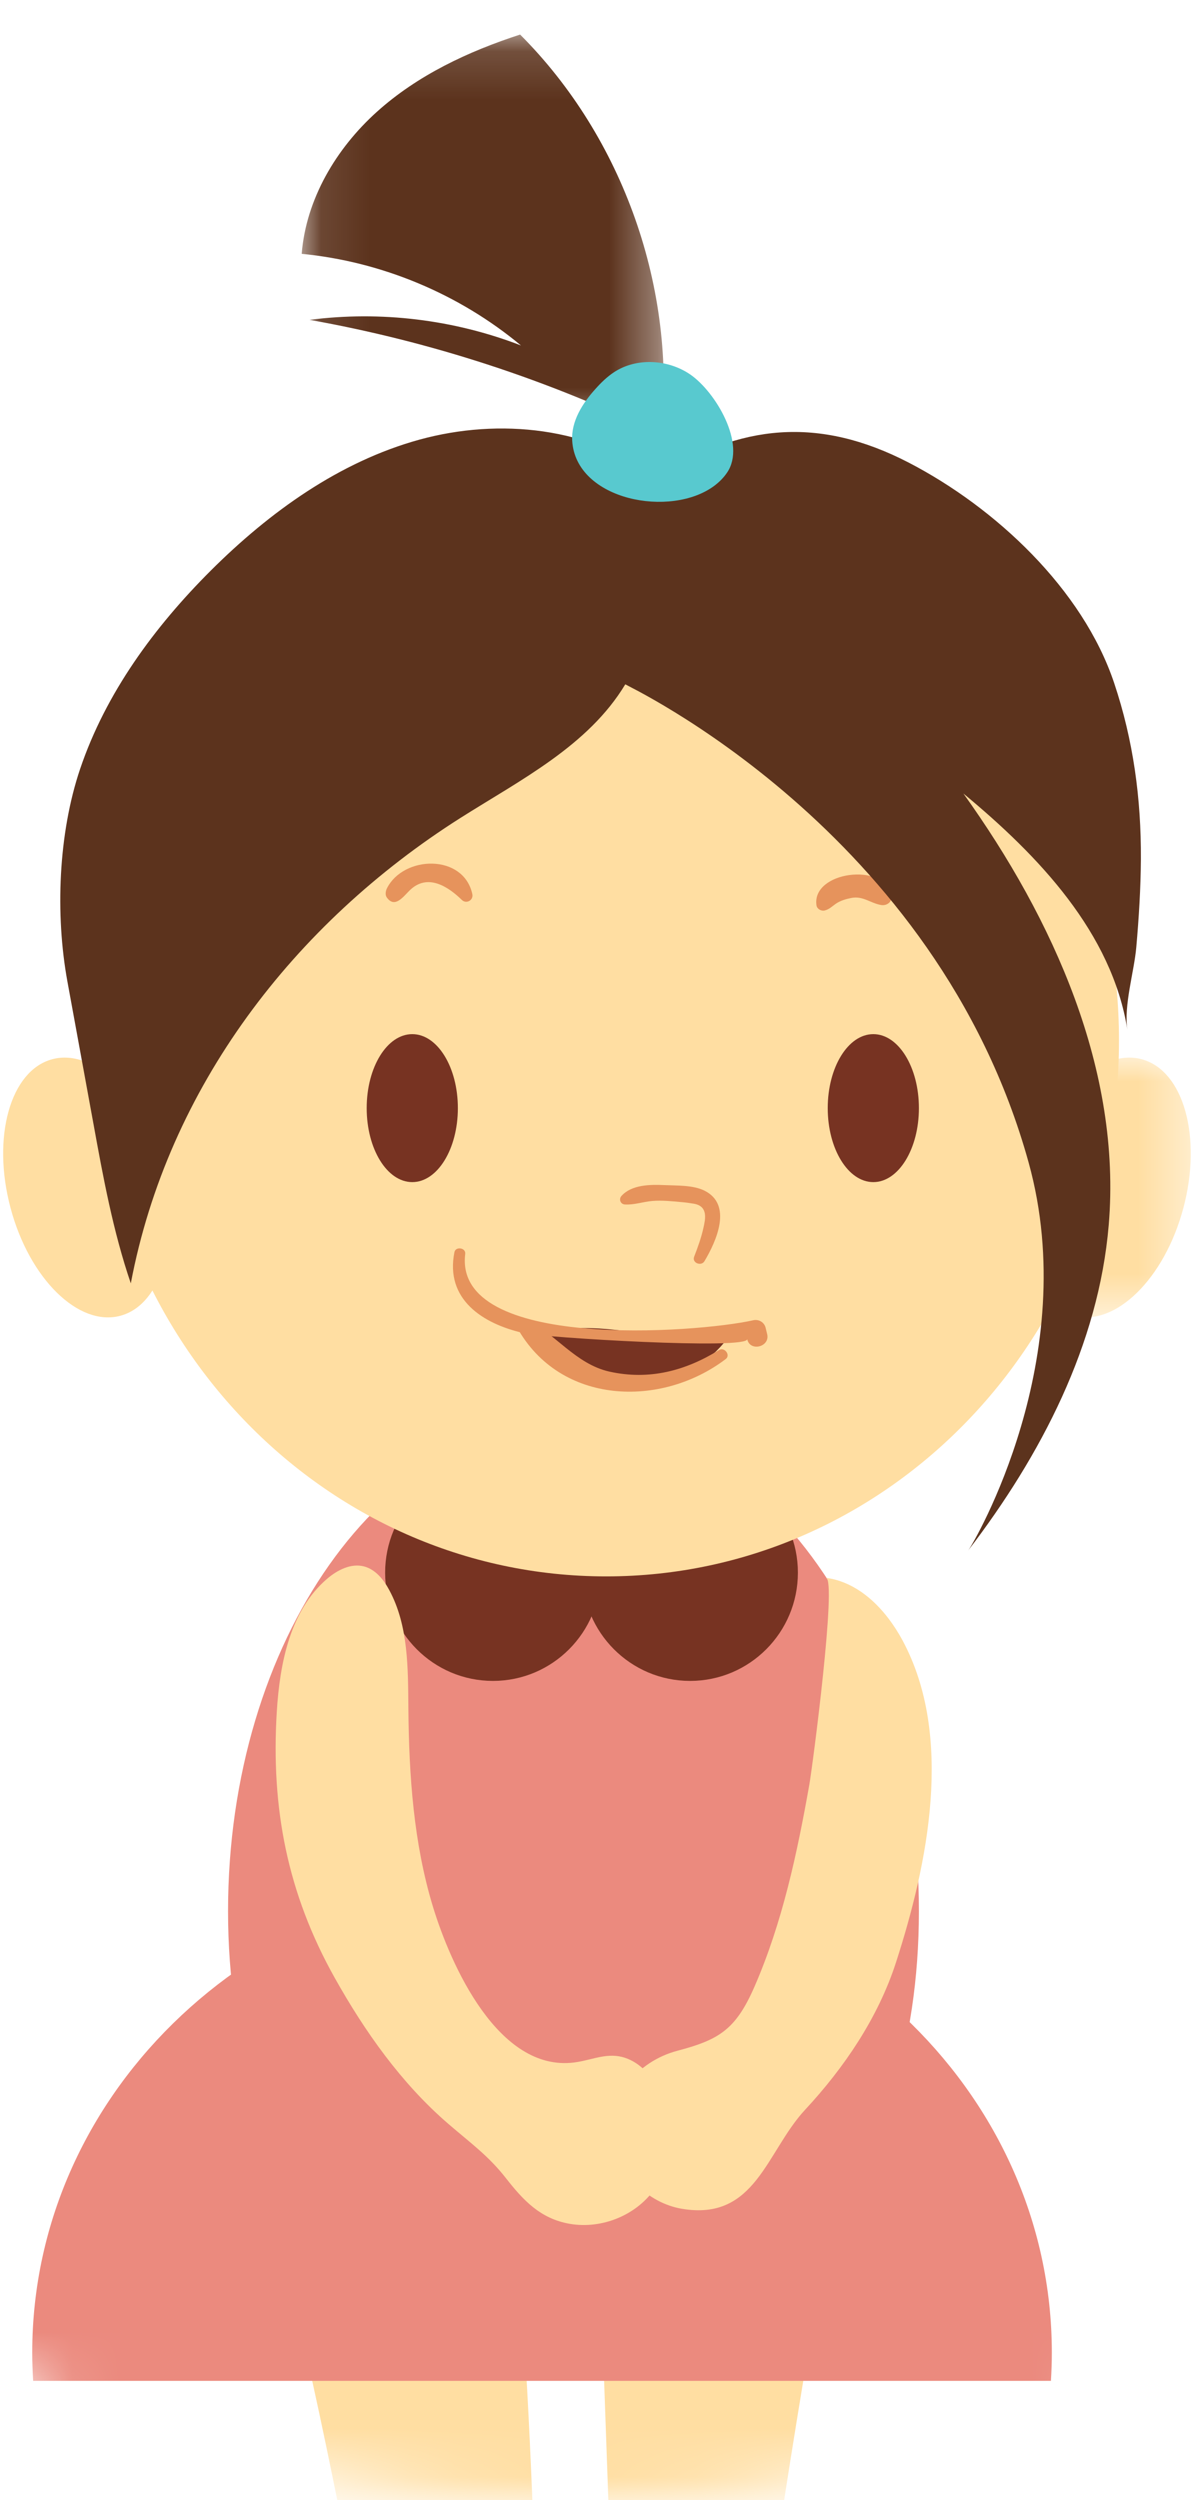 <?xml version="1.0" encoding="UTF-8"?>
<svg width="25px" height="52px" viewBox="0 0 25 52" version="1.1" xmlns="http://www.w3.org/2000/svg" xmlns:xlink="http://www.w3.org/1999/xlink">
    <!-- Generator: Sketch 43.2 (39069) - http://www.bohemiancoding.com/sketch -->
    <title>Group 5</title>
    <desc>Created with Sketch.</desc>
    <defs>
        <circle id="path-1" cx="28" cy="28" r="28"></circle>
        <polygon id="path-3" points="3.606 0 3.606 5.403 0.145 5.403 0.145 0 3.606 0"></polygon>
        <polygon id="path-5" points="0.097 0.142 7.635 0.142 7.635 8.47 0.097 8.47 0.097 0.142"></polygon>
    </defs>
    <g id="Page-1" stroke="none" stroke-width="1" fill="none" fill-rule="evenodd">
        <g id="入住-客服" transform="translate(-219, -471)">
            <g id="Group-5" transform="translate(203, 467)">
                <mask id="mask-2" fill="white">
                    <use xlink:href="#path-1"></use>
                </mask>
                <g id="Mask"></g>
                <g id="Page-1" mask="url(#mask-2)">
                    <g transform="translate(16.066, 4.521)">
                        <path d="M4.681,39.231 C4.681,44.855 7.901,48.648 11.872,48.648 C15.843,48.648 19.062,44.855 19.062,39.231 C19.062,33.606 15.843,29.046 11.872,29.046 C7.901,29.046 4.681,33.606 4.681,39.231" id="Fill-1" fill="#EB8A7E"></path>
                        <path d="M12.055,32.19 C12.055,33.434 13.06,34.442 14.299,34.442 C15.538,34.442 16.543,33.434 16.543,32.19 C16.543,30.947 15.538,29.938 14.299,29.938 C13.06,29.938 12.055,30.947 12.055,32.19" id="Fill-3" fill="#773322"></path>
                        <path d="M7.951,32.19 C7.951,33.434 8.956,34.442 10.195,34.442 C11.434,34.442 12.439,33.434 12.439,32.19 C12.439,30.947 11.434,29.938 10.195,29.938 C8.956,29.938 7.951,30.947 7.951,32.19" id="Fill-5" fill="#773322"></path>
                        <g id="Group-9" stroke-width="1" fill="none" transform="translate(0, 21.477)">
                            <path d="M3.308,2.278 C3.7,3.751 3.312,5.135 2.44,5.37 C1.569,5.604 0.545,4.599 0.153,3.126 C-0.24,1.652 0.149,0.268 1.021,0.034 C1.892,-0.2 2.916,0.804 3.308,2.278" id="Fill-7" fill="#FFDEA2"></path>
                        </g>
                        <g id="Group-12" stroke-width="1" fill="none" transform="translate(21.115, 21.477)">
                            <mask id="mask-4" fill="white">
                                <use xlink:href="#path-3"></use>
                            </mask>
                            <g id="Clip-11"></g>
                            <path d="M0.298,2.278 C-0.094,3.751 0.294,5.135 1.166,5.37 C2.037,5.604 3.061,4.599 3.453,3.126 C3.846,1.652 3.457,0.268 2.585,0.034 C1.715,-0.2 0.69,0.804 0.298,2.278" id="Fill-10" fill="#FFDEA2" mask="url(#mask-4)"></path>
                        </g>
                        <path d="M1.877,21.123 C1.877,27.278 6.656,32.268 12.551,32.268 C18.448,32.268 23.227,27.278 23.227,21.123 C23.227,14.968 18.448,9.979 12.551,9.979 C6.656,9.979 1.877,14.968 1.877,21.123" id="Fill-13" fill="#FFDEA2"></path>
                        <path d="M7.567,22.528 C7.567,23.378 7.991,24.067 8.516,24.067 C9.04,24.067 9.465,23.378 9.465,22.528 C9.465,21.677 9.04,20.989 8.516,20.989 C7.991,20.989 7.567,21.677 7.567,22.528" id="Fill-15" fill="#773322"></path>
                        <path d="M17.164,22.528 C17.164,23.378 17.589,24.067 18.113,24.067 C18.637,24.067 19.062,23.378 19.062,22.528 C19.062,21.677 18.637,20.989 18.113,20.989 C17.589,20.989 17.164,21.677 17.164,22.528" id="Fill-17" fill="#773322"></path>
                        <path d="M11.317,27.203 C12.581,26.846 13.998,27.595 15.22,27.109 C14.888,27.66 14.329,28.067 13.705,28.214 C13.081,28.36 12.4,28.244 11.861,27.898 C11.606,27.735 11.369,27.501 11.317,27.203" id="Fill-19" fill="#773322"></path>
                        <path d="M14.597,24.244 C14.359,24.126 14.019,24.141 13.763,24.129 C13.466,24.115 13.08,24.12 12.87,24.355 C12.81,24.422 12.849,24.526 12.94,24.532 C13.137,24.544 13.319,24.475 13.515,24.459 C13.716,24.442 13.921,24.465 14.121,24.483 C14.208,24.49 14.296,24.502 14.381,24.517 C14.674,24.57 14.62,24.826 14.577,25.017 C14.532,25.221 14.459,25.425 14.383,25.619 C14.334,25.748 14.531,25.824 14.598,25.712 C14.847,25.295 15.188,24.536 14.597,24.244" id="Fill-21" fill="#E6935C"></path>
                        <path d="M15.903,27.227 C15.892,27.184 15.882,27.139 15.871,27.096 C15.843,26.981 15.727,26.915 15.615,26.94 C14.436,27.205 9.369,27.578 9.618,25.56 C9.633,25.43 9.417,25.399 9.393,25.526 C9.198,26.504 9.977,27.013 10.832,27.207 C11.254,27.303 15.533,27.561 15.487,27.33 C15.541,27.603 15.97,27.497 15.903,27.227" id="Fill-23" fill="#E6935C"></path>
                        <path d="M14.902,27.559 C14.197,27.995 13.447,28.19 12.626,28.01 C11.914,27.853 11.498,27.218 10.875,26.913 C10.763,26.859 10.63,26.97 10.696,27.089 C11.595,28.71 13.702,28.766 15.042,27.746 C15.148,27.665 15.013,27.49 14.902,27.559" id="Fill-25" fill="#E6935C"></path>
                        <path d="M7.988,17.957 C7.961,18.013 7.947,18.092 7.986,18.147 C8.151,18.377 8.324,18.135 8.461,18 C8.83,17.637 9.259,17.916 9.548,18.198 C9.642,18.289 9.794,18.203 9.766,18.076 C9.583,17.234 8.334,17.269 7.988,17.957" id="Fill-27" fill="#E6935C"></path>
                        <path d="M16.93,18.311 C16.941,18.388 17.032,18.435 17.102,18.417 C17.197,18.392 17.249,18.336 17.327,18.281 C17.425,18.212 17.542,18.179 17.658,18.156 C17.897,18.11 18.054,18.265 18.272,18.303 C18.4,18.326 18.519,18.231 18.489,18.093 C18.341,17.407 16.824,17.605 16.93,18.311" id="Fill-29" fill="#E6935C"></path>
                        <path d="M13.601,9.412 C15.338,8.29 16.983,8.135 18.851,9.102 C20.647,10.032 22.471,11.727 23.127,13.688 C23.526,14.879 23.689,16.089 23.683,17.344 C23.679,17.958 23.641,18.571 23.587,19.182 C23.542,19.694 23.322,20.397 23.402,20.9 C23.08,18.881 21.558,17.283 19.988,15.984 C21.865,18.603 23.284,21.746 23.013,24.962 C22.804,27.447 21.602,29.753 20.088,31.729 C20.221,31.554 22.467,27.712 21.347,23.664 C19.43,16.732 12.942,13.726 12.95,13.713 C12.18,14.991 10.771,15.699 9.514,16.495 C6.062,18.684 3.43,22.091 2.657,26.173 C2.288,25.093 2.081,23.965 1.877,22.842 C1.697,21.86 1.517,20.877 1.337,19.894 C1.082,18.5 1.147,16.818 1.602,15.472 C2.135,13.896 3.147,12.519 4.323,11.346 C5.549,10.125 7.002,9.081 8.667,8.623 C10.331,8.167 12.227,8.363 13.601,9.412" id="Fill-31" fill="#5C331D"></path>
                        <g id="Group-35" stroke-width="1" fill="none" transform="translate(6.117, 0.056)">
                            <mask id="mask-6" fill="white">
                                <use xlink:href="#path-5"></use>
                            </mask>
                            <g id="Clip-34"></g>
                            <path d="M4.662,6.609 C3.268,6.07 1.742,5.885 0.261,6.076 C2.796,6.528 5.266,7.336 7.579,8.47 C7.903,5.441 6.792,2.29 4.644,0.142 C3.562,0.493 2.507,0.988 1.661,1.75 C0.814,2.512 0.188,3.564 0.097,4.703 C1.761,4.864 3.373,5.536 4.662,6.609" id="Fill-33" fill="#5C331D" mask="url(#mask-6)"></path>
                        </g>
                        <path d="M10.679,46.369 C9.983,44.275 5.961,46.871 6.439,49.029 C7.231,52.599 7.787,56.261 9.05,59.701 C9.395,60.639 9.756,59.411 10.795,59.506 C11.496,59.57 10.877,46.968 10.679,46.369" id="Fill-36" fill="#FFDEA2"></path>
                        <path d="M12.436,46.942 L12.878,59.378 C13.189,60.724 15.071,60.406 15.176,59.12 C15.31,57.501 16.551,49.391 16.924,47.469 C17.302,45.526 12.85,44.976 12.436,46.942" id="Fill-38" fill="#FFDEA2"></path>
                        <path d="M14.809,9.579 C14.91,9.502 14.999,9.413 15.069,9.309 C15.476,8.713 14.827,7.628 14.302,7.268 C13.842,6.954 13.195,6.913 12.726,7.214 C12.576,7.311 12.446,7.437 12.327,7.571 C12.057,7.871 11.82,8.244 11.845,8.648 C11.922,9.888 13.902,10.263 14.809,9.579" id="Fill-40" fill="#58C9CF"></path>
                        <path d="M21.81,49.001 C21.822,48.807 21.829,48.612 21.829,48.414 C21.829,42.934 17.078,38.49 11.216,38.49 C5.356,38.49 0.605,42.934 0.605,48.414 C0.605,48.612 0.613,48.807 0.624,49.001 L21.81,49.001 Z" id="Fill-42" fill="#EB8A7E"></path>
                        <path d="M18.439,33.157 C18.108,32.718 17.662,32.368 17.128,32.298 C17.358,32.328 16.847,36.23 16.781,36.6 C16.528,38.028 16.219,39.475 15.637,40.807 C15.246,41.701 14.895,41.907 14.034,42.135 C13.202,42.356 12.572,43.093 12.709,43.995 C12.817,44.704 13.421,45.301 14.125,45.421 C15.664,45.683 15.883,44.235 16.692,43.363 C17.507,42.487 18.212,41.448 18.584,40.3 C19.244,38.261 19.8,35.597 18.718,33.593 C18.637,33.443 18.543,33.296 18.439,33.157" id="Fill-44" fill="#FFDEA2"></path>
                        <path d="M12.219,42.311 C12.107,42.338 11.996,42.365 11.883,42.379 C10.304,42.575 9.317,40.349 8.949,39.148 C8.543,37.819 8.448,36.414 8.435,35.023 C8.427,34.18 8.438,33.293 8.037,32.553 C7.921,32.335 7.751,32.124 7.513,32.061 C7.238,31.989 6.953,32.137 6.737,32.323 C5.974,32.981 5.759,34.07 5.696,35.078 C5.572,37.087 5.916,38.86 6.902,40.619 C7.528,41.735 8.287,42.81 9.259,43.649 C9.727,44.053 10.101,44.318 10.464,44.783 C10.826,45.245 11.18,45.627 11.791,45.734 C12.47,45.853 13.211,45.547 13.589,44.968 C13.983,44.368 13.905,43.414 13.554,42.803 C13.386,42.509 13.092,42.273 12.756,42.242 C12.574,42.225 12.397,42.267 12.219,42.311" id="Fill-46" fill="#FFDEA2"></path>
                    </g>
                </g>
            </g>
        </g>
    </g>
</svg>
